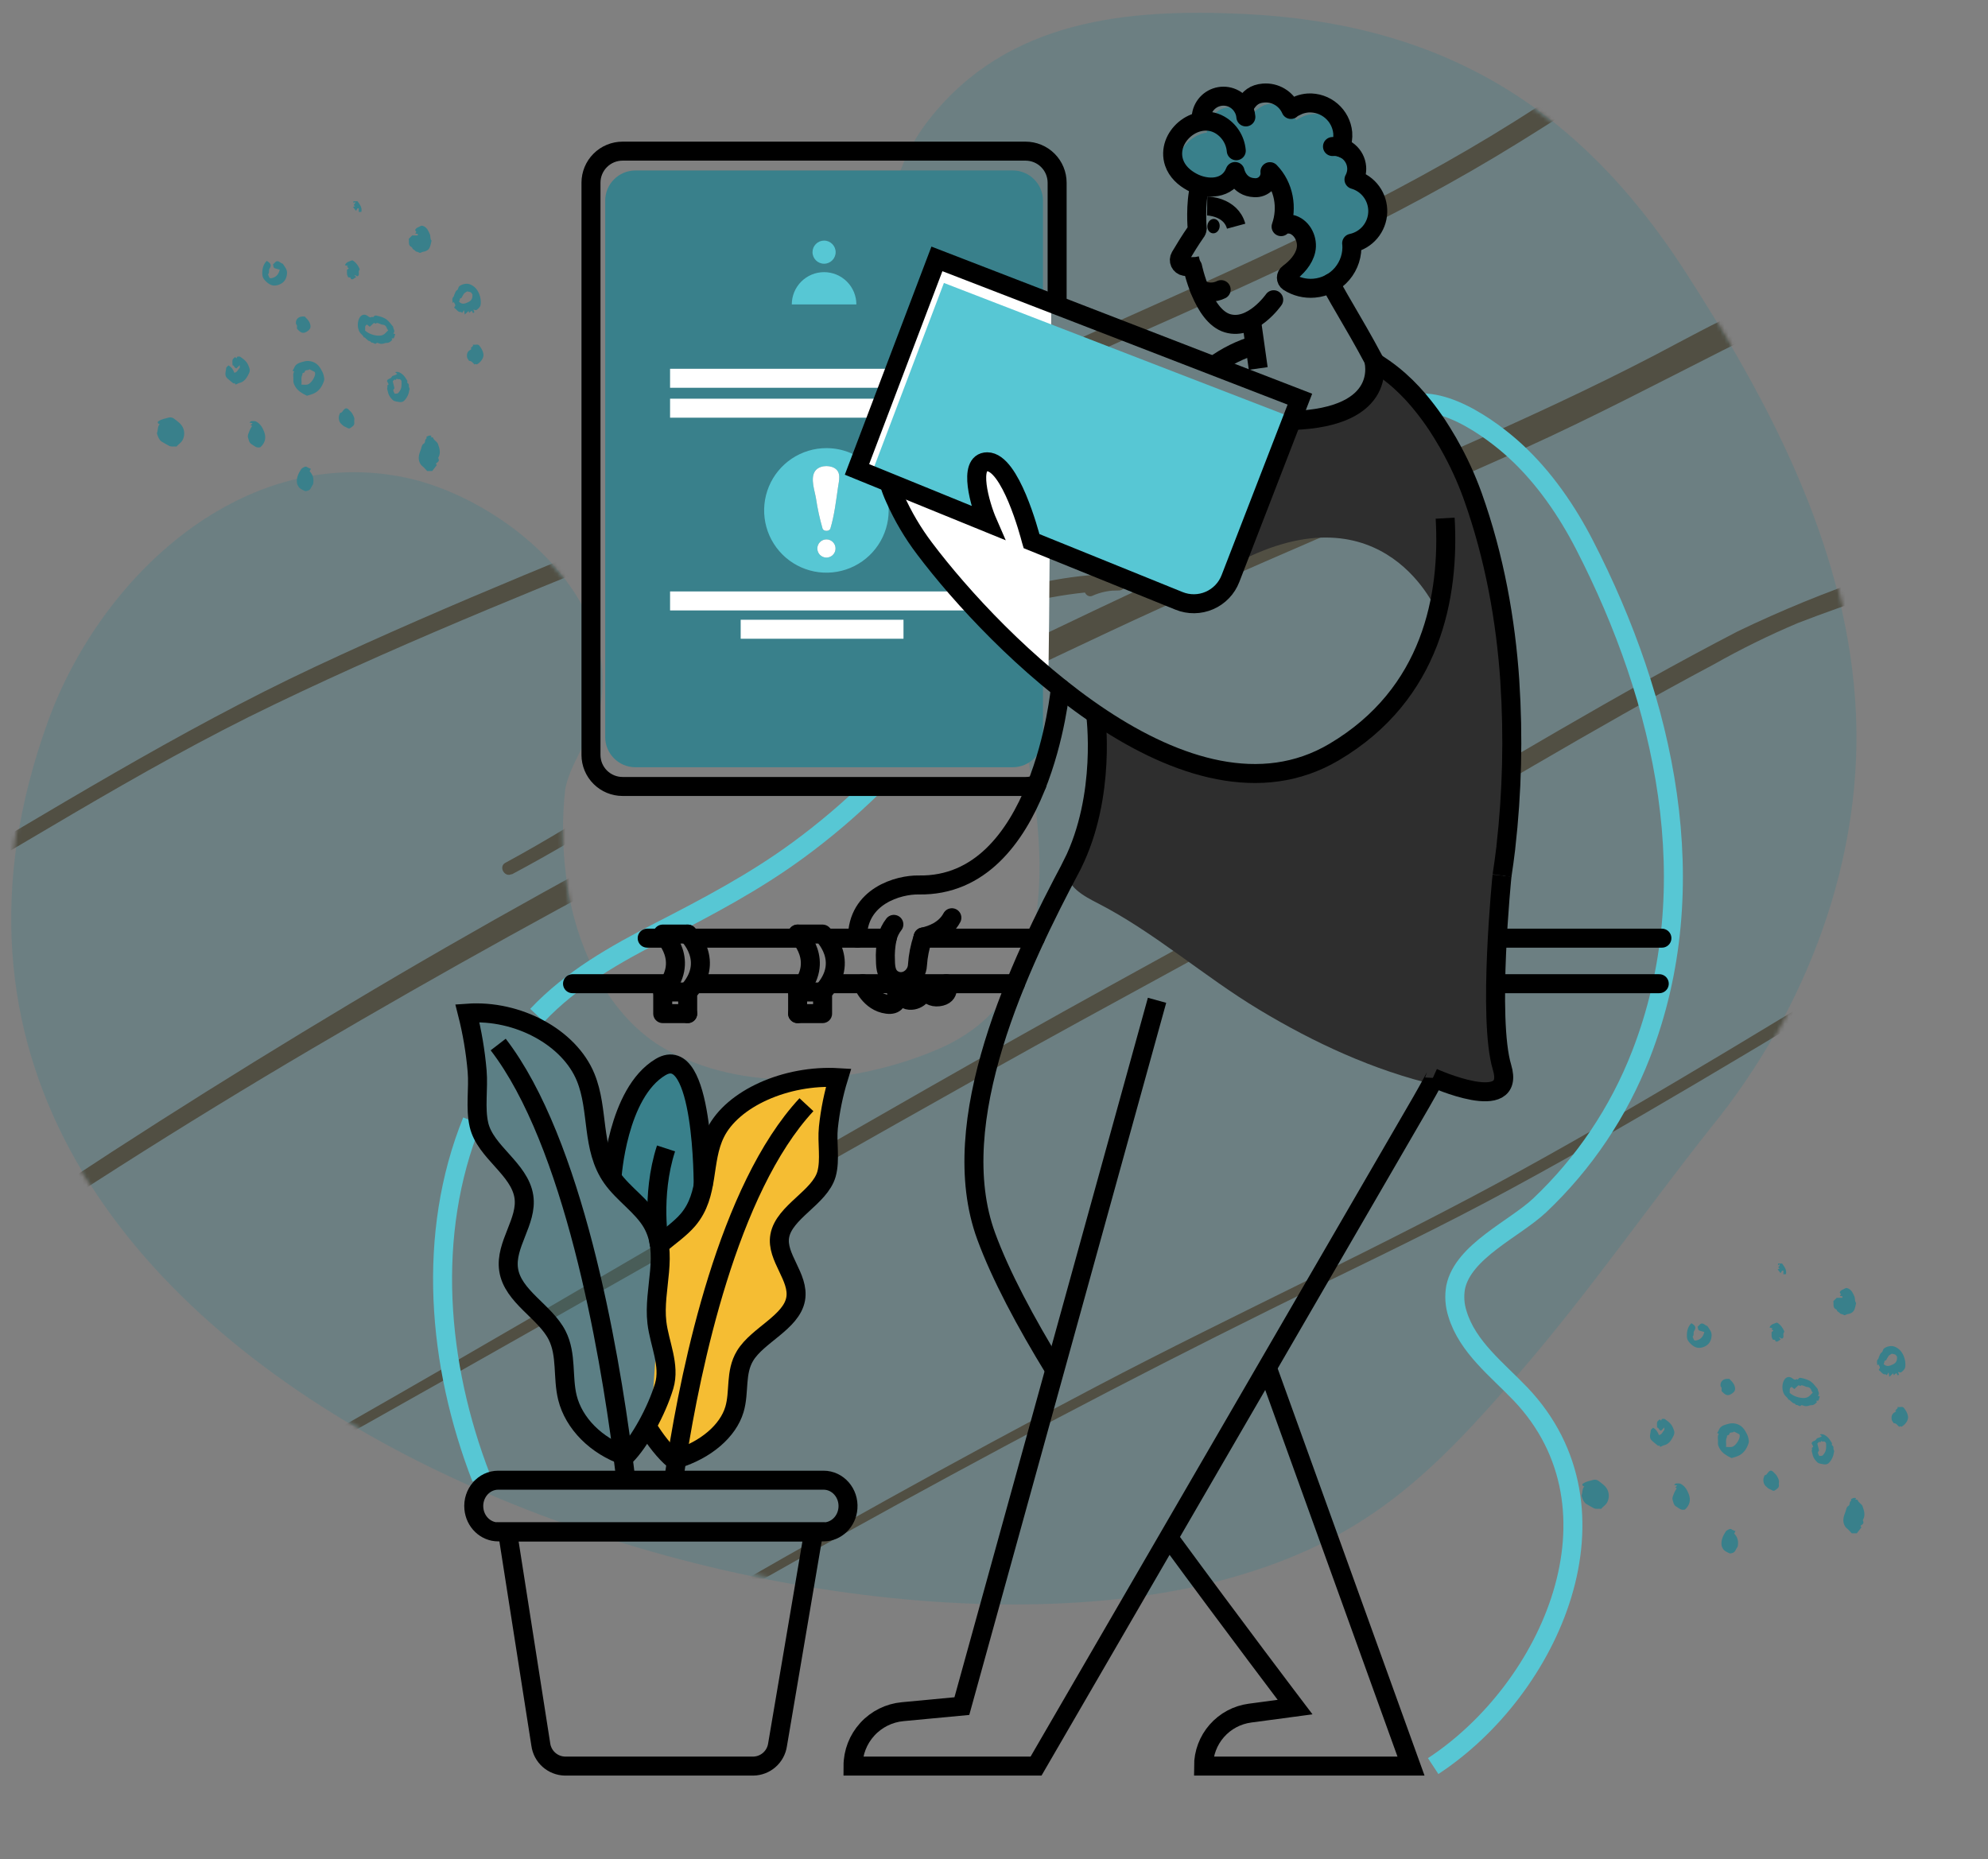 <svg width="494" height="462" viewBox="0 0 494 462" fill="none" xmlns="http://www.w3.org/2000/svg">
<rect x="0" y="0" width="494" height="462" fill="#808080" stroke="none"/>
<path d="M145.216 186.722C162.029 154.991 128.596 124.845 101.134 118.768C60.978 110.098 25.169 142.591 11.848 179.469C-46.843 342.058 194.423 423.296 305.57 392.184C338.804 382.898 355.403 366.879 377.554 341.182C394.44 321.695 409.287 300.21 425.294 280.039C448.61 251.365 463.797 212.965 460.985 173.794C458.172 134.623 439.378 99.428 418.64 67.297C391.425 25.263 356.902 5.758 309.096 3.466C280.211 2.097 250.493 4.818 230.995 29.531C212.857 52.475 222.329 82.462 230.423 107.758C239.613 137.115 252.475 166.463 256.856 196.974C260.6 223.333 258.564 250.015 232.873 260.828C212.394 269.576 184.511 272.171 164.289 260.098C150.436 251.611 142.554 234.029 140.65 217.572C139.732 210.472 139.662 203.297 140.443 196.215C141.706 189.239 147.07 183.85 147.233 177.007" fill="#39808B" fill-opacity="0.27"/>
<mask id="mask0_36_106" style="mask-type:alpha" maskUnits="userSpaceOnUse" x="2" y="3" width="460" height="396">
<path d="M145.02 186.695C161.88 155.069 128.377 124.986 100.854 118.905C60.608 110.229 24.708 142.6 11.347 179.36C-47.52 341.43 194.28 422.617 305.69 391.682C339.003 382.449 355.643 366.489 377.851 340.884C394.781 321.467 409.668 300.056 425.717 279.956C449.093 251.384 464.326 213.108 461.516 174.049C458.707 134.99 439.879 99.883 419.101 67.829C391.835 25.897 357.237 6.423 309.322 4.1C280.371 2.713 250.585 5.403 231.036 30.029C212.85 52.892 222.336 82.798 230.443 108.027C239.646 137.306 252.53 166.578 256.913 197.003C260.66 223.288 258.612 249.891 232.859 260.653C212.33 269.359 184.383 271.925 164.118 259.871C150.235 251.399 142.339 233.862 140.435 217.451C139.517 210.371 139.449 203.217 140.233 196.157C141.501 189.202 146.879 183.832 147.044 177.009" fill="#514F43"/>
</mask>
<g mask="url(#mask0_36_106)">
<path d="M19.113 563.883C53.486 548.814 87.575 533.094 121.447 517.035C155.318 500.976 189.315 484.493 223.14 468.031C256.965 451.569 291.153 434.955 325.302 418.766C358.321 403.121 391.733 388.242 424.643 372.396C456.403 357.117 487.7 340.401 517.019 320.464C520.636 318.025 524.34 315.631 527.761 312.898L524.662 308.724C520.447 311.956 515.827 314.579 510.925 316.523C509.069 317.328 510.427 320.61 512.326 319.961C517.743 318.286 522.927 315.913 527.761 312.898C530.442 311.096 527.918 306.526 525.173 308.395C517.83 313.161 510.792 318.445 503.428 323.21C496.064 327.976 488.528 332.606 480.904 337.033C465.593 345.977 449.933 354.289 434.035 362.242C401.599 378.497 368.443 393.2 335.701 408.758C301.595 424.97 267.492 441.496 233.669 458.204C199.846 474.912 166.128 491.398 132.237 507.725C98.347 524.052 64.645 539.956 30.317 555.294C26.052 557.212 21.788 559.114 17.524 561.002C15.647 561.83 17.3 564.689 19.155 563.884L19.113 563.883Z" fill="#514F43"/>
<path d="M55.306 472.135C89.289 451.105 123.548 430.562 158.083 410.508C192.617 390.454 227.486 371.112 262.69 352.483C280.208 343.264 297.834 334.263 315.569 325.479C333.603 316.543 351.812 308.011 369.584 298.601C404.489 280.021 438.173 259.143 472.229 238.987C483.154 232.404 494.824 227.777 506.165 222.184C516.993 216.831 529.122 210.755 536.654 200.71C538.091 198.794 539.241 196.659 540.065 194.374C540.462 193.327 539.298 192.463 538.4 192.654C532.352 193.88 526.14 193.694 520.047 194.674C519.127 194.842 519.357 196.5 520.277 196.399C526.544 195.713 532.887 196.235 539.131 195.325L537.613 193.249C532.833 204.379 520.816 210.948 510.907 216.245C499.868 222.087 488.175 226.58 477.181 232.535C469.467 236.694 462.038 241.461 454.52 245.981C446.001 251.07 437.554 256.146 429.178 261.207C412.268 271.32 395.293 281.321 378.057 290.804C343.392 309.88 307.353 326.21 272.34 344.61C237.327 363.011 203.111 382.069 169.075 401.891C135.038 421.712 101.117 442.497 67.54 463.532C63.282 466.144 59.023 468.801 54.936 471.437C54.851 471.486 54.789 471.569 54.764 471.668C54.739 471.766 54.752 471.872 54.802 471.961C54.851 472.051 54.931 472.117 55.026 472.146C55.121 472.174 55.221 472.162 55.306 472.113L55.306 472.135Z" fill="#514F43"/>
<path d="M-16.867 320.725C13.971 299.527 45.497 279.456 77.712 260.511C109.926 241.567 142.527 223.514 175.514 206.353C208.607 189.096 242.115 172.695 275.864 156.877C309.613 141.06 344.575 126.868 378.755 111.436C395.515 103.851 411.752 95.341 428.163 87.036C442.229 79.91 457.363 74.9 470.665 66.178C473.815 64.137 476.807 61.847 479.617 59.327C482.059 57.119 479.402 52.212 476.309 53.45C468.416 56.622 460.566 59.817 452.519 62.563C444.473 65.308 436.338 67.806 428.248 70.462C427.83 70.628 427.489 70.952 427.291 71.37C427.093 71.788 427.052 72.271 427.176 72.726C427.3 73.181 427.58 73.575 427.962 73.833C428.344 74.09 428.801 74.192 429.244 74.12C445.924 70.955 462.285 66.3 478.147 60.205L474.839 54.327C463.095 64.858 447.816 70.381 433.764 76.768C426.174 80.212 418.845 84.241 411.536 88.091C403.396 92.335 395.147 96.375 386.833 100.28C353.02 116.142 318.311 129.934 284.477 145.795C250.643 161.656 217.242 178.059 184.171 195.338C151.099 212.617 118.845 230.354 86.925 249.458C55.005 268.563 23.605 288.479 -7.12 309.544C-10.971 312.205 -14.843 314.888 -18.673 317.572C-20.502 318.847 -18.76 322.044 -16.888 320.725L-16.867 320.725Z" fill="#514F43"/>
<path d="M-31.13 230.928C2.06 212.464 34.006 191.435 68.222 175.041C103.012 158.297 138.938 144.138 174.67 129.685C192.418 122.492 210.144 115.23 227.696 107.587C244.757 100.116 261.813 92.221 278.873 84.638C312.374 69.779 346.025 54.877 377.322 35.474C389.713 27.791 402.058 19.751 413.972 11.302C425.311 3.294 436.962 -5.717 444.495 -17.864C446.102 -20.476 447.419 -23.274 448.423 -26.206C448.577 -26.844 448.485 -27.525 448.168 -28.105C447.852 -28.685 447.334 -29.118 446.725 -29.313C435.008 -34.574 423.219 -24.29 413.806 -18.652C412.316 -17.775 413.642 -15.523 415.156 -16.265C420.122 -18.689 424.914 -21.518 430.076 -23.649C434.704 -25.585 440.129 -27.087 445.053 -24.747L443.936 -27.601C439 -14.64 427.483 -5.024 417.021 2.883C405.878 11.273 394.041 18.694 382.42 26.296C351.856 46.29 318.701 61.556 285.542 76.374C251.295 91.626 217.309 107.285 182.561 121.525C147.812 135.765 112.376 149.728 78.264 165.721C44.152 181.713 12.219 201.803 -20.473 220.854C-24.563 223.222 -28.652 225.589 -32.785 227.911C-34.638 228.963 -32.941 231.958 -31.066 230.907L-31.13 230.928Z" fill="#514F43"/>
<path d="M62.166 370.034C123.585 335.841 184.482 300.724 245.791 266.306C275.935 249.393 306.514 233.268 336.57 216.152C366.626 199.037 395.605 181.193 425.863 165.109C432.626 161.285 439.593 157.858 446.732 154.841C452.94 152.41 459.259 150.292 465.511 147.95C476.181 143.96 489.481 139.599 496.456 129.615C497.449 128.195 495.714 125.713 494.093 126.41C488.327 128.589 482.727 131.199 477.334 134.22C477.035 134.449 476.83 134.787 476.757 135.17C476.685 135.552 476.751 135.952 476.942 136.292C477.134 136.633 477.437 136.89 477.795 137.014C478.152 137.139 478.539 137.123 478.879 136.968C484.182 134.478 489.642 132.353 495.223 130.607L493.177 126.958C486.382 135.58 474.793 139.626 465.019 143.291C453.697 147.16 442.607 151.704 431.805 156.902C401.714 172.518 372.691 190.205 343.32 207.306C313.501 224.581 283.029 240.775 253.014 257.689C222.999 274.604 192.562 292.162 162.466 309.658C128.751 329.392 95.034 348.925 61.057 368.075C59.843 368.776 60.953 370.735 62.167 370.056L62.166 370.034Z" fill="#514F43"/>
<path d="M127.151 217.31C166.478 196.353 202.18 167.482 244.628 153.046C255.372 149.076 266.693 146.945 278.158 146.735C278.642 146.688 279.088 146.454 279.411 146.08C279.733 145.706 279.909 145.218 279.904 144.709C279.9 144.201 279.715 143.708 279.386 143.326C279.056 142.945 278.606 142.701 278.121 142.642C274.993 142.382 272.846 144.033 270.139 145.298C268.604 146.018 269.719 148.603 271.299 148.13C273.448 147.136 275.791 146.66 278.158 146.735L278.121 142.642C256.714 142.612 236.154 151.09 217.315 160.415C196.003 170.964 175.934 183.853 155.754 196.45C145.813 202.66 135.851 208.871 125.562 214.429C123.815 215.37 125.382 218.161 127.15 217.221L127.151 217.31Z" fill="#514F43"/>
<path d="M-52.642 141.719C-19.977 122.817 12.686 103.856 45.349 84.835C77.728 65.9 109.968 46.725 142.071 27.309C174.174 7.894 206.228 -12.119 238.235 -32.729C270.171 -53.228 301.848 -73.909 334.046 -93.779C350.316 -103.835 366.644 -113.755 383.03 -123.541C397.236 -132.055 412.201 -139.62 425.277 -149.893C428.471 -152.322 431.468 -155.017 434.241 -157.954L430.185 -161.247C430.457 -161.915 430.397 -161.446 429.673 -161.051C428.948 -160.657 428.48 -160.372 427.884 -159.999C426.435 -159.143 425.03 -158.265 423.625 -157.342C422.22 -156.418 423.043 -153.052 425.07 -153.856C427.737 -154.898 433.128 -155.595 434.643 -158.486C434.939 -159.045 435.031 -159.7 434.901 -160.333C434.772 -160.966 434.431 -161.533 433.939 -161.933C433.447 -162.332 432.838 -162.536 432.223 -162.508C431.607 -162.48 431.027 -162.221 430.587 -161.779C424.442 -156.181 417.888 -151.089 410.981 -146.549C404.061 -142.156 396.904 -138.011 389.81 -133.866C373.77 -124.501 357.969 -114.709 342.168 -104.961C309.905 -85.07 278.055 -64.547 246.357 -43.821C214.659 -23.096 182.975 -3.131 150.904 16.584C118.832 36.298 87.012 55.388 54.956 74.409C22.899 93.43 -9.842 112.51 -42.328 131.436L-54.533 138.541C-54.908 138.804 -55.169 139.207 -55.267 139.669C-55.364 140.131 -55.289 140.618 -55.057 141.033C-54.825 141.447 -54.454 141.757 -54.017 141.901C-53.581 142.045 -53.112 142.011 -52.705 141.808L-52.642 141.719Z" fill="#514F43"/>
</g>
<path d="M348.096 101.446C356.873 96.563 370.55 106.528 376.597 112.123C383.664 118.628 389.364 126.907 393.748 135.431C413.652 174.128 424.114 220.166 407.758 262.097C402.249 276.293 393.655 289.086 382.597 299.552C376.38 305.405 363.584 310.926 361.718 319.88C361.318 322.103 361.477 324.391 362.18 326.537C364.651 334.742 372.111 340.43 377.811 346.403C405.18 375.144 385.392 419.699 356.129 438.9" stroke="#57C7D4" stroke-width="4.72" stroke-miterlimit="10"/>
<path d="M133.47 252.335C142.015 243.257 152.935 237.122 163.915 231.476C175.805 225.364 187.505 219.21 198.314 211.273C204.894 206.451 211.12 201.163 216.943 195.449" stroke="#57C7D4" stroke-width="4.72" stroke-miterlimit="10"/>
<path d="M119.598 367.322C108.679 339.108 105.907 306.768 117.298 278.586" stroke="#57C7D4" stroke-width="4.72" stroke-miterlimit="10"/>
<path d="M262.687 75.657V45.414C262.687 43.331 261.86 41.334 260.387 39.861C258.915 38.388 256.917 37.56 254.835 37.56H154.704C152.622 37.56 150.624 38.388 149.152 39.861C147.679 41.334 146.852 43.331 146.852 45.414V187.627C146.86 189.705 147.691 191.694 149.163 193.16C150.635 194.626 152.627 195.449 154.704 195.449H254.848C255.821 195.457 256.785 195.271 257.685 194.904" stroke="black" stroke-width="4.72" stroke-linecap="round" stroke-linejoin="round"/>
<path d="M251.657 42.365H157.901C153.75 42.365 150.385 45.731 150.385 49.882V183.155C150.385 187.306 153.75 190.672 157.901 190.672H251.657C255.807 190.672 259.172 187.306 259.172 183.155V49.882C259.172 45.731 255.807 42.365 251.657 42.365Z" fill="#39808B"/>
<path d="M250.197 53.841H160.548C158.471 53.841 156.788 55.525 156.788 57.602V77.847C156.788 79.924 158.471 81.608 160.548 81.608H250.197C252.274 81.608 253.957 79.924 253.957 77.847V57.602C253.957 55.525 252.274 53.841 250.197 53.841Z" fill="#39808B"/>
<path d="M204.776 65.539C206.363 65.539 207.65 64.253 207.65 62.666C207.65 61.079 206.363 59.792 204.776 59.792C203.19 59.792 201.903 61.079 201.903 62.666C201.903 64.253 203.19 65.539 204.776 65.539Z" fill="#57C7D4"/>
<path d="M196.753 75.657C196.753 73.529 197.598 71.488 199.103 69.983C200.608 68.478 202.648 67.632 204.776 67.632C206.904 67.632 208.945 68.478 210.45 69.983C211.955 71.488 212.8 73.529 212.8 75.657H196.753Z" fill="#57C7D4"/>
<path d="M205.363 111.365C202.302 111.363 199.309 112.27 196.762 113.97C194.216 115.67 192.231 118.087 191.059 120.915C189.887 123.744 189.58 126.856 190.176 129.859C190.773 132.862 192.247 135.621 194.412 137.786C196.576 139.951 199.334 141.425 202.337 142.022C205.34 142.619 208.452 142.312 211.28 141.139C214.108 139.967 216.524 137.982 218.224 135.435C219.924 132.888 220.83 129.895 220.828 126.833C220.827 122.731 219.197 118.797 216.297 115.897C213.397 112.996 209.464 111.366 205.363 111.365V111.365ZM205.363 138.568C204.764 138.568 204.189 138.33 203.766 137.906C203.342 137.482 203.104 136.908 203.104 136.309C203.104 135.709 203.342 135.135 203.766 134.711C204.189 134.287 204.764 134.049 205.363 134.049C205.962 134.049 206.537 134.287 206.96 134.711C207.384 135.135 207.622 135.709 207.622 136.309C207.622 136.908 207.384 137.482 206.96 137.906C206.537 138.33 205.962 138.568 205.363 138.568V138.568ZM208.227 121.173C207.742 124.528 207.331 128.062 206.347 131.337C206.107 132.114 204.633 132.114 204.393 131.337C203.686 128.885 203.143 126.387 202.767 123.862C202.467 122.014 201.381 119.058 202.421 117.265C203.317 115.676 205.862 115.477 207.331 116.309C209.151 117.348 208.453 119.506 208.227 121.173V121.173Z" fill="#57C7D4"/>
<path d="M205.363 138.568C206.611 138.568 207.622 137.556 207.622 136.309C207.622 135.061 206.611 134.049 205.363 134.049C204.116 134.049 203.104 135.061 203.104 136.309C203.104 137.556 204.116 138.568 205.363 138.568Z" fill="white"/>
<path d="M208.227 121.173C207.742 124.528 207.331 128.062 206.347 131.337C206.107 132.114 204.633 132.114 204.393 131.337C203.686 128.885 203.143 126.387 202.767 123.862C202.467 122.014 201.381 119.058 202.421 117.265C203.317 115.676 205.862 115.477 207.331 116.309C209.151 117.348 208.453 119.506 208.227 121.173Z" fill="white"/>
<path d="M166.506 94.008H242.058" stroke="white" stroke-width="4.72" stroke-miterlimit="10"/>
<path d="M166.506 101.441H242.058" stroke="white" stroke-width="4.72" stroke-miterlimit="10"/>
<path d="M166.506 149.341H242.058" stroke="white" stroke-width="4.72" stroke-miterlimit="10"/>
<path d="M260.452 168.51C260.738 168.731 261.237 75.324 261.237 75.324L232.815 64.338C232.815 64.338 211.687 116.133 212.966 116.655L218.671 118.965C218.671 118.965 220.08 117.851 223.346 125.895C226.612 133.938 250.151 160.586 260.452 168.51Z" fill="white"/>
<path d="M184.055 156.378H224.51" stroke="white" stroke-width="4.72" stroke-miterlimit="10"/>
<path d="M374.181 210.538C373.812 214.567 368.841 260.776 373.659 269.799C375.405 273.065 358.074 269.937 357.03 269.697C341.325 266.001 326.617 259.187 312.852 250.898C299.087 242.61 286.924 231.702 272.573 224.352C269.921 222.994 264.05 220.018 265.787 216.124C268.743 209.489 272.374 200.332 272.66 192.234L272.573 181.608C272.573 181.608 270.476 174.936 277.317 180.781C284.158 186.625 315.462 202.033 335.726 184.181C355.991 166.329 357.192 152.211 357.192 152.211C357.192 152.211 344.216 120.453 307.277 139.88L320.326 106.154C320.326 106.154 318.538 103.885 324.192 104.306C329.846 104.726 340.332 101.931 341.63 91.568C341.63 91.568 341.731 88.187 347.713 94.581C353.695 100.975 381.964 125.946 374.181 210.538Z" fill="#2E2E2E"/>
<path d="M301.558 90.907C304.727 88.583 308.277 86.827 312.048 85.719" stroke="black" stroke-width="4.72" stroke-miterlimit="10"/>
<path d="M287.515 248.588L262.11 340.452L239.014 423.991L224.306 425.377C220.934 425.688 217.8 427.247 215.517 429.748C213.234 432.25 211.967 435.513 211.964 438.9H257.449L290.393 382.111L314.898 339.861L353.21 273.795C354.318 271.869 355.395 269.942 356.443 267.974C356.46 267.951 356.47 267.924 356.471 267.895" stroke="black" stroke-width="4.72" stroke-miterlimit="10"/>
<path d="M373.239 217.602C373.585 215.357 373.89 213.111 374.163 210.852C374.163 210.746 374.163 210.653 374.19 210.547C375.745 196.866 376.076 183.073 375.179 169.332C375.185 169.292 375.185 169.252 375.179 169.212C374.163 154.257 371.419 138.549 365.94 123.234C364.35 118.817 362.382 114.544 360.06 110.464V110.464C359.889 110.127 359.695 109.794 359.483 109.462C358.753 108.186 357.968 106.944 357.173 105.715C356.097 104.093 354.956 102.518 353.76 101.016C351.976 98.736 349.997 96.615 347.847 94.677C347.833 94.673 347.82 94.665 347.81 94.654C347.8 94.644 347.792 94.631 347.787 94.618C346.189 93.203 344.491 91.906 342.706 90.737C342.706 90.737 342.706 90.737 342.706 90.737C342.373 90.51 342.041 90.298 341.703 90.085C341.651 90.045 341.595 90.01 341.537 89.979" stroke="black" stroke-width="4.72" stroke-miterlimit="10"/>
<path d="M314.898 339.861L350.623 438.9H299.073C299.072 435.682 300.24 432.574 302.359 430.153C304.478 427.732 307.404 426.163 310.593 425.737L321.813 424.236C321.813 424.236 306.727 404.37 290.402 382.106" stroke="black" stroke-width="4.72" stroke-miterlimit="10"/>
<path d="M321.236 103.811L305.752 143.802C305.285 145.009 304.581 146.112 303.684 147.044C302.786 147.977 301.712 148.722 300.524 149.236C299.336 149.75 298.057 150.022 296.763 150.037C295.469 150.052 294.184 149.809 292.985 149.323L256.308 134.474C256.29 134.424 256.275 134.374 256.262 134.322C255.8 132.474 251.061 114.761 245.315 114.761C240.903 114.761 243.005 123.497 244.853 128.441C245.065 128.972 245.264 129.471 245.444 129.896L245.157 129.776L216.44 118.069L234.552 70.316L269.912 83.978L321.236 103.811Z" fill="#57C7D4"/>
<path d="M245.435 129.896C243.509 125.484 240.441 114.761 245.319 114.761C251.066 114.761 255.8 132.488 256.267 134.322L256.313 134.474L292.985 149.327C294.186 149.813 295.472 150.055 296.768 150.039C298.064 150.022 299.344 149.748 300.532 149.232C301.721 148.716 302.795 147.968 303.692 147.033C304.589 146.098 305.291 144.993 305.757 143.783L323.01 99.2L268.171 77.999L232.815 64.338L212.953 116.655L245.435 129.896Z" stroke="black" stroke-width="4.72" stroke-miterlimit="10"/>
<path d="M359.108 128.773C360.208 147.946 355.926 172.474 331.485 186.912C295.331 208.293 247.481 159.852 229.766 136.346C226.839 132.485 224.366 128.299 222.398 123.872C221.802 122.583 221.301 121.252 220.902 119.889" stroke="black" stroke-width="4.72" stroke-miterlimit="10"/>
<path d="M272.254 177.468C272.254 177.468 275.025 197.662 266.48 214.83L266.517 214.784C266.517 214.784 266.517 214.816 266.489 214.83C253.37 239.441 234.589 278.702 245.065 307.23C248.626 316.932 254.765 328.482 262.105 340.457" stroke="black" stroke-width="4.72" stroke-miterlimit="10"/>
<path d="M335.865 60.444L335.893 60.573C336.115 63.278 335.254 65.96 333.499 68.03C331.744 70.1 329.238 71.388 326.534 71.61C324.803 71.76 323.063 71.456 321.485 70.728C321.034 70.536 320.599 70.306 320.187 70.039C320.019 69.922 319.881 69.766 319.786 69.583C319.691 69.401 319.641 69.199 319.641 68.993C319.641 68.787 319.691 68.585 319.786 68.403C319.881 68.221 320.019 68.064 320.187 67.947C322.174 66.514 323.989 64.519 324.506 62.181C324.662 61.462 324.674 60.719 324.543 59.996C324.402 59.073 324.021 58.204 323.439 57.474C322.857 56.745 322.095 56.18 321.227 55.838C320.955 55.757 320.674 55.712 320.391 55.704C319.591 55.639 318.543 55.74 318.335 56.332C319.355 53.465 319.397 50.341 318.455 47.448C317.869 45.657 316.882 44.025 315.568 42.675C315.628 43.198 315.572 43.728 315.403 44.227C315.235 44.725 314.959 45.181 314.595 45.561C314.23 45.94 313.787 46.235 313.296 46.424C312.804 46.613 312.278 46.691 311.753 46.653C307.683 46.514 306.916 42.634 306.916 42.634C306.916 42.634 306.916 42.68 306.916 42.708C305.143 47.129 299.988 47.249 296.292 45.285C294.982 44.613 293.831 43.668 292.916 42.514C291.867 37.981 295.604 33.602 299.914 32.973C300.006 30.09 302.108 27.004 304.944 26.768C305.932 26.684 306.925 26.866 307.818 27.296C308.712 27.726 309.474 28.388 310.025 29.212C310.104 29.337 310.191 29.471 310.261 29.61C311.42 27.928 313.319 26.085 315.342 25.914C316.745 25.815 318.145 26.151 319.351 26.875C320.558 27.599 321.512 28.676 322.086 29.961C322.086 29.762 323.864 28.949 324.044 28.875C325.705 28.244 327.529 28.183 329.229 28.702C330.928 29.222 332.406 30.292 333.431 31.744C333.533 32.146 333.601 32.555 333.634 32.969C333.735 34.204 333.546 35.446 333.08 36.595C333.736 36.782 334.35 37.096 334.886 37.519C336.046 38.369 336.825 39.642 337.052 41.063V41.063C337.075 41.206 337.089 41.349 337.098 41.492C337.191 42.575 336.959 43.66 336.433 44.611C337.799 45.001 339.04 45.741 340.032 46.758C341.025 47.775 341.735 49.034 342.092 50.409C342.204 50.864 342.28 51.328 342.318 51.795C342.476 53.775 341.908 55.744 340.72 57.335C339.533 58.927 337.807 60.032 335.865 60.444V60.444Z" fill="#39808B"/>
<path d="M335.865 60.444L335.892 60.573C336.115 63.278 335.254 65.96 333.498 68.03C331.743 70.1 329.238 71.388 326.534 71.61C324.803 71.76 323.063 71.456 321.485 70.728C323.471 69.296 325.287 67.295 325.799 64.957C325.981 64.088 325.961 63.189 325.741 62.329C325.521 61.468 325.106 60.67 324.529 59.995C324.388 59.073 324.007 58.204 323.425 57.474C322.843 56.745 322.08 56.18 321.212 55.837C320.941 55.757 320.66 55.712 320.376 55.704C320.651 52.814 319.971 49.914 318.441 47.448C317.855 45.657 316.868 44.025 315.554 42.675C315.614 43.198 315.558 43.728 315.389 44.227C315.221 44.725 314.945 45.181 314.581 45.561C314.216 45.94 313.773 46.235 313.281 46.424C312.79 46.613 312.263 46.691 311.739 46.653C307.669 46.514 306.902 42.634 306.902 42.634C306.902 42.634 306.902 42.68 306.902 42.708C305.128 47.129 299.973 47.249 296.278 45.285C294.968 44.613 293.816 43.668 292.901 42.514C291.853 37.981 295.59 33.602 299.9 32.973C299.992 30.09 302.094 27.004 304.93 26.768C305.918 26.684 306.911 26.866 307.804 27.296C308.698 27.726 309.46 28.388 310.011 29.212C310.089 29.337 310.177 29.471 310.247 29.61C311.406 27.928 313.304 26.085 315.328 25.914C316.733 25.812 318.136 26.146 319.345 26.87C320.554 27.595 321.511 28.674 322.086 29.961C322.086 29.762 323.864 28.949 324.044 28.875C325.705 28.244 327.529 28.183 329.228 28.702C330.928 29.222 332.406 30.292 333.43 31.744C333.533 32.146 333.601 32.555 333.634 32.968C333.735 34.204 333.545 35.446 333.079 36.595C333.736 36.782 334.349 37.096 334.885 37.519C334.801 38.154 334.634 38.775 334.391 39.367C335.416 39.667 336.337 40.246 337.052 41.04C337.075 41.183 337.089 41.326 337.098 41.469C337.19 42.552 336.959 43.637 336.433 44.588C337.12 44.784 337.779 45.07 338.391 45.438C338.292 46.113 338.073 46.766 337.745 47.364C339.491 47.856 341.022 48.92 342.091 50.386C342.204 50.841 342.28 51.305 342.318 51.772C342.481 53.755 341.916 55.73 340.728 57.326C339.54 58.923 337.811 60.031 335.865 60.444V60.444Z" fill="#39808B"/>
<path d="M299.969 51.185C299.969 51.185 305.826 51.268 307.17 56.212" stroke="black" stroke-width="4.72" stroke-miterlimit="10"/>
<path d="M298.458 65.996C297.126 66.325 295.742 66.393 294.384 66.195C294.129 66.151 293.888 66.046 293.682 65.889C293.476 65.732 293.312 65.527 293.202 65.292C293.093 65.058 293.042 64.8 293.054 64.541C293.066 64.282 293.14 64.03 293.271 63.807C294.49 61.742 295.747 59.7 297.114 57.736C297.328 57.486 297.461 57.176 297.493 56.849C297.493 56.849 296.929 50.737 298.163 46.047" stroke="black" stroke-width="4.72" stroke-miterlimit="10"/>
<path d="M303.067 56.386C303.191 55.401 302.612 54.517 301.775 54.412C300.937 54.306 300.157 55.019 300.033 56.004C299.909 56.989 300.488 57.873 301.326 57.978C302.164 58.083 302.943 57.37 303.067 56.386Z" fill="black"/>
<path d="M330.742 70.312C330.867 71.536 336.359 80.014 341.325 89.374C341.322 89.389 341.322 89.405 341.325 89.42C341.417 89.619 341.51 89.832 341.616 90.044" stroke="black" stroke-width="4.72" stroke-linecap="round" stroke-linejoin="round"/>
<path d="M310.93 79.274L312.658 91.573" stroke="black" stroke-width="4.72" stroke-miterlimit="10"/>
<path d="M296.343 66.306C296.343 66.306 298.846 78.484 305.004 80.328C311.161 82.171 316.506 74.488 316.506 74.488" stroke="black" stroke-width="4.72" stroke-linecap="round" stroke-linejoin="round"/>
<path d="M298.024 71.799C298.842 72.277 299.767 72.544 300.714 72.575C301.661 72.605 302.6 72.399 303.447 71.975" stroke="black" stroke-width="4.72" stroke-linecap="round" stroke-linejoin="round"/>
<path d="M309.586 29.055C309.513 28.11 309.194 27.201 308.662 26.417C307.986 25.378 306.98 24.596 305.807 24.196C304.633 23.796 303.359 23.801 302.189 24.21C301.019 24.619 300.019 25.409 299.351 26.453C298.682 27.497 298.382 28.735 298.5 29.97" stroke="black" stroke-width="4.72" stroke-miterlimit="10" stroke-linecap="round"/>
<path d="M309.351 26.196C310.459 24.348 311.683 23.313 313.97 23.123C315.388 23.007 316.808 23.338 318.029 24.068C319.251 24.799 320.214 25.893 320.783 27.198C320.705 27.018 322.561 26.172 322.751 26.099C323.491 25.816 324.27 25.644 325.06 25.59C327.17 25.477 329.241 26.182 330.843 27.56C332.445 28.937 333.453 30.88 333.657 32.982C333.758 34.218 333.569 35.46 333.102 36.609" stroke="black" stroke-width="4.72" stroke-linecap="square" stroke-linejoin="round"/>
<path d="M341.324 89.378C341.324 89.378 345.639 103.728 320.972 104.504" stroke="black" stroke-width="4.72" stroke-miterlimit="10"/>
<path d="M213.072 233.148C213.031 222.656 223.341 219.833 228.279 219.926C258.881 220.508 263.496 171.009 263.496 171.009" stroke="black" stroke-width="4.72" stroke-linecap="round" stroke-linejoin="round"/>
<path d="M373.238 217.602C373.238 217.602 369.626 253.241 373.238 265.234C376.851 277.228 356.078 267.817 356.078 267.817" stroke="black" stroke-width="4.72" stroke-miterlimit="10"/>
<path d="M166.285 244.463H142.27" stroke="black" stroke-width="4.72" stroke-linecap="round" stroke-linejoin="round"/>
<path d="M252.331 244.463H206.379" stroke="black" stroke-width="4.72" stroke-linecap="round" stroke-linejoin="round"/>
<path d="M199.788 244.463H172.659" stroke="black" stroke-width="4.72" stroke-linecap="round" stroke-linejoin="round"/>
<path d="M199.09 233.148H172.267" stroke="black" stroke-width="4.72" stroke-linecap="round" stroke-linejoin="round"/>
<path d="M220.463 233.148H205.982" stroke="black" stroke-width="4.72" stroke-linecap="round" stroke-linejoin="round"/>
<path d="M257.273 233.148H229.304" stroke="black" stroke-width="4.72" stroke-linecap="round" stroke-linejoin="round"/>
<path d="M165.564 233.148H160.82" stroke="black" stroke-width="4.72" stroke-linecap="round" stroke-linejoin="round"/>
<path d="M198.203 232.132H204.407C204.407 232.132 211.516 238.845 204.407 246.528V251.896H198.203" stroke="black" stroke-width="4.72" stroke-linecap="round" stroke-linejoin="round"/>
<path d="M170.885 232.132C170.885 232.132 177.994 238.845 170.885 246.528V251.896" stroke="black" stroke-width="4.72" stroke-linecap="round" stroke-linejoin="round"/>
<path d="M170.885 251.896H164.682V246.528C171.795 238.845 164.682 232.132 164.682 232.132H170.885" stroke="black" stroke-width="4.72" stroke-linecap="round" stroke-linejoin="round"/>
<path d="M198.203 232.132C198.203 232.132 205.317 238.845 198.203 246.528V251.896" stroke="black" stroke-width="4.72" stroke-linecap="round" stroke-linejoin="round"/>
<path d="M164.682 246.528H170.885" stroke="black" stroke-width="4.72" stroke-linecap="round" stroke-linejoin="round"/>
<path d="M198.203 246.528H204.407" stroke="black" stroke-width="4.72" stroke-linecap="round" stroke-linejoin="round"/>
<path d="M222.117 229.72C221.325 230.73 220.761 231.9 220.463 233.148C220.071 234.992 219.924 236.879 220.024 238.762C220.052 240.61 220.283 242.504 222.038 243.474C224.676 244.948 227.845 242.841 227.983 239.82C228.134 237.548 228.578 235.306 229.304 233.148C229.332 233.042 229.364 232.95 229.392 232.862" stroke="black" stroke-width="4.72" stroke-linecap="round" stroke-linejoin="round"/>
<path d="M229.392 232.848C231.591 232.386 234.866 231.18 236.533 228.071" stroke="black" stroke-width="4.72" stroke-linecap="round" stroke-linejoin="round"/>
<path d="M214.389 244.463C214.389 244.463 216.117 249.018 220.463 249.573C224.81 250.127 222.062 244.463 222.062 244.463C222.062 244.463 223.863 248.455 226.043 248.589C228.224 248.723 230.108 246.741 229.355 244.463C229.355 244.463 230.021 248.127 233.245 247.725C236.469 247.323 235.139 244.463 235.139 244.463" stroke="black" stroke-width="4.72" stroke-linecap="round" stroke-linejoin="round"/>
<g opacity="0.54">
<path opacity="0.54" d="M164.806 309.351L161.688 354.386C159.998 357.445 158.095 360.152 156.399 361.825C156.173 361.741 155.938 361.658 155.72 361.557C155.305 361.413 154.894 361.247 154.501 361.095C148.182 358.323 143.415 353.162 141.983 347.336C140.727 342.213 141.863 336.678 139.424 331.864C136.449 325.936 128.338 322.217 127.363 315.523C126.439 309.263 132.07 303.511 131.16 297.385C130.107 290.455 121.598 286.334 120.009 279.556C119.016 275.343 119.903 270.51 119.548 266.158C119.127 261.309 118.306 256.504 117.095 251.79C129.654 250.866 142.44 257.796 146.51 267.715C149.836 275.833 147.831 285.317 153.037 292.714C155.864 296.72 160.575 299.713 163.01 303.908C163.76 305.215 164.304 306.63 164.622 308.103C164.645 308.205 164.645 308.311 164.663 308.39C164.686 308.556 164.705 308.681 164.723 308.805C164.765 309.166 164.806 309.351 164.806 309.351Z" fill="#39808B"/>
<path opacity="0.54" d="M164.829 309.332H164.806C164.806 309.332 164.765 309.148 164.723 308.796C164.762 308.939 164.79 309.084 164.806 309.231C164.829 309.268 164.829 309.309 164.829 309.332Z" fill="#39808B"/>
</g>
<path d="M206.324 291.772C204.67 297.616 195.792 301.169 194.716 307.161C193.764 312.469 199.631 317.427 198.661 322.818C197.631 328.607 189.2 331.809 186.106 336.932C183.584 341.09 184.761 345.853 183.459 350.275C181.953 355.297 176.992 359.778 170.363 362.153C169.952 362.301 169.56 362.444 169.144 362.569C168.918 362.629 168.682 362.712 168.442 362.772C166.252 360.975 163.753 357.815 161.707 354.405L164.825 309.369H164.848C167.264 307.323 170.031 305.442 171.952 303.169C174.04 300.711 175.01 298.027 175.648 295.218H175.657V294.909C176.581 290.464 176.65 285.817 178.738 281.603C182.969 273.028 196.249 267.059 209.326 267.845C208.094 271.893 207.249 276.05 206.804 280.259C206.425 283.982 207.359 288.154 206.324 291.772Z" fill="#F5BD33"/>
<path d="M175.657 294.872V295.181H175.597C175.63 295.075 175.657 294.973 175.657 294.872Z" fill="#39808B"/>
<path d="M175.657 294.872C175.657 294.973 175.615 295.075 175.597 295.181C174.978 297.99 174.008 300.674 171.902 303.132C169.98 305.405 167.213 307.29 164.797 309.332C164.797 309.332 164.797 309.268 164.774 309.249C164.758 309.102 164.73 308.957 164.691 308.815C164.691 308.69 164.654 308.565 164.631 308.399C164.631 308.321 164.631 308.214 164.589 308.113C164.271 306.64 163.728 305.225 162.977 303.918C160.543 299.723 155.831 296.729 153.004 292.723C153.004 292.723 154.284 271.61 165.084 265.184C175.343 259.108 175.657 291.356 175.657 294.872Z" fill="#39808B"/>
<path d="M175.657 294.872V295.181H175.597C175.63 295.075 175.657 294.973 175.657 294.872Z" fill="#39808B"/>
<path d="M164.806 309.249V309.35C164.806 309.35 164.765 309.166 164.723 308.814C164.762 308.957 164.79 309.102 164.806 309.249V309.249Z" fill="#39808B"/>
<path d="M163.846 309.355C166.252 307.304 169.042 305.4 170.973 303.132C176.387 296.738 174.304 288.57 177.777 281.561C182.004 272.996 195.33 267.027 208.375 267.812C207.131 271.858 206.283 276.016 205.844 280.226C205.455 283.973 206.384 288.149 205.382 291.776C203.719 297.616 194.845 301.159 193.764 307.156C192.808 312.46 198.688 317.417 197.714 322.808C196.679 328.597 188.258 331.794 185.154 336.918C182.627 341.076 183.815 345.839 182.503 350.27C180.914 355.61 175.403 360.332 168.183 362.554C167.952 362.633 167.721 362.711 167.472 362.771C165.282 360.974 162.783 357.819 160.732 354.405" stroke="black" stroke-width="4.72" stroke-miterlimit="10"/>
<path d="M200.393 274.53C180.904 295.509 171.754 339.746 168.174 362.564C167.883 364.49 167.619 366.26 167.393 367.84" stroke="black" stroke-width="4.72" stroke-miterlimit="10"/>
<path d="M202.19 380.688L193.21 433.605C192.998 435.056 192.278 436.385 191.178 437.354C190.079 438.324 188.671 438.872 187.205 438.9H140.385C138.907 438.868 137.489 438.308 136.388 437.322C135.287 436.335 134.574 434.988 134.38 433.522L126.111 380.688H202.19Z" stroke="black" stroke-width="4.72" stroke-miterlimit="10"/>
<path d="M210.707 374.793C210.453 378.129 207.811 380.697 204.642 380.697H123.806C120.67 380.697 118.051 378.184 117.751 374.885C117.404 371.115 120.217 367.849 123.806 367.849H204.642C208.199 367.849 210.998 371.051 210.707 374.793Z" stroke="black" stroke-width="4.72" stroke-miterlimit="10"/>
<path d="M155.439 361.834C158.908 358.387 163.153 350.718 165.038 344.449C166.585 339.279 163.855 333.961 163.232 328.662C162.252 320.346 166.377 311.434 162.031 303.913C159.61 299.718 154.899 296.733 152.072 292.714C146.861 285.322 148.861 275.851 145.531 267.733C141.475 257.796 128.689 250.889 116.134 251.79C117.334 256.51 118.147 261.32 118.564 266.172C118.938 270.51 118.042 275.343 119.026 279.57C120.62 286.347 129.137 290.45 130.181 297.394C131.105 303.534 125.46 309.277 126.389 315.527C127.387 322.231 135.466 325.936 138.454 331.873C140.879 336.696 139.743 342.222 141.004 347.341C142.584 353.735 148.173 359.353 155.439 361.834Z" stroke="black" stroke-width="4.72" stroke-miterlimit="10"/>
<path d="M123.797 259.579C142.505 283.88 151.309 335.116 154.746 361.566C155.042 363.876 155.305 365.959 155.513 367.84" stroke="black" stroke-width="4.72" stroke-miterlimit="10"/>
<path d="M152.071 292.714C152.071 292.714 153.355 271.601 164.15 265.179C174.946 258.757 174.733 294.756 174.733 294.756" stroke="black" stroke-width="4.72" stroke-miterlimit="10"/>
<path d="M163.846 309.355C163.846 309.355 161.638 297.274 165.504 285.4" stroke="black" stroke-width="4.72" stroke-miterlimit="10"/>
<path d="M412.312 244.463H371.899" stroke="black" stroke-width="4.72" stroke-linecap="round" stroke-linejoin="round"/>
<path d="M412.968 233.148H373.192" stroke="black" stroke-width="4.72" stroke-linecap="round" stroke-linejoin="round"/>
<path fill-rule="evenodd" clip-rule="evenodd" d="M74.898 95.582C75.463 95.582 75.96 95.668 76.412 95.563C77.249 95.369 78.374 93.664 78.31 92.799C78.301 92.666 78.257 92.473 78.166 92.42C77.746 92.179 77.303 91.978 76.869 91.762C76.612 92.206 75.814 91.708 75.705 92.443C75.66 92.746 74.969 92.552 75.153 93.09C74.706 93.884 75.033 94.73 74.898 95.582M72.69 92.14C72.826 91.907 73.003 91.692 73.087 91.445C73.392 90.552 74.183 90.209 74.943 89.995C75.471 89.846 76.033 89.667 76.641 89.71C78.02 89.807 78.989 90.455 79.679 91.624C80.001 92.169 80.303 92.721 80.439 93.334C80.53 93.75 80.643 94.231 80.52 94.61C80.046 96.082 79.237 97.317 77.706 97.902C77.285 98.062 76.846 98.18 76.413 98.311C76.344 98.332 76.252 98.34 76.191 98.31C75.081 97.771 74.008 97.157 73.364 96.063C73.087 95.594 72.83 95.051 72.898 94.46C72.98 93.745 72.675 92.992 73.102 92.31C72.974 92.257 72.846 92.204 72.69 92.14" fill="#39808B"/>
<path fill-rule="evenodd" clip-rule="evenodd" d="M39.685 105.402C39.327 105.32 39.117 105.17 39.246 104.746C39.302 104.72 39.4 104.694 39.477 104.638C40.208 104.11 41.108 104.03 41.931 103.768C42.29 103.654 42.86 103.756 43.161 103.986C44.096 104.703 45.133 105.325 45.575 106.555C45.941 107.57 45.793 108.873 45.148 109.704C44.773 110.186 44.249 110.489 43.863 110.979C43.231 110.876 42.565 111.133 41.937 110.753C41.643 110.575 40.364 109.899 40.114 109.712C39.531 109.277 39.304 108.64 39.086 107.994C39.041 107.861 38.969 107.691 39.014 107.581C39.303 106.873 39.098 106.024 39.685 105.402" fill="#39808B"/>
<path fill-rule="evenodd" clip-rule="evenodd" d="M90.71 82.131C91.607 82.987 93.107 83.464 94.339 83.418C94.93 83.396 95.376 83.188 95.768 82.784C95.994 82.55 96.227 82.322 96.462 82.086C96.328 81.902 96.208 81.8 96.171 81.673C95.996 81.091 95.678 80.727 95.02 80.677C94.722 80.654 94.44 80.46 94.142 80.37C93.947 80.312 93.605 80.214 93.557 80.285C93.284 80.694 93.137 80.053 92.78 80.364C92.575 80.557 92.231 80.88 91.886 81.204C91.606 80.985 91.387 80.811 91.192 80.659C90.484 81.012 90.842 81.609 90.71 82.131M97.721 82.869C97.937 82.944 98.068 82.989 98.207 83.037C98.095 83.391 97.99 83.722 97.884 84.055C97.707 84.076 97.529 84.097 97.28 84.126C97.363 84.236 97.415 84.306 97.495 84.415C97.112 84.885 96.672 85.247 95.993 85.217C95.824 85.21 95.647 85.278 95.48 85.332C95.018 85.484 94.568 85.516 94.108 85.309C93.951 85.238 93.652 85.158 93.602 85.223C93.178 85.77 92.83 85.067 92.415 85.161C92.241 85.201 92.075 84.746 91.703 84.733C91.503 84.726 91.327 84.432 91.115 84.313C90.868 84.174 90.77 83.801 90.403 83.855C90.231 83.297 89.674 83.04 89.394 82.578C88.772 81.549 88.771 80.07 89.283 79.075C89.736 78.193 90.589 77.935 91.374 78.528C91.754 78.816 92.043 79.045 92.476 78.698C92.625 78.934 92.764 78.839 92.872 78.67C93.045 78.4 93.308 78.384 93.565 78.438C94.458 78.625 95.365 78.878 96.083 79.417C96.715 79.891 97.168 80.603 97.7 81.211C97.657 81.75 98.341 82.259 97.721 82.869" fill="#39808B"/>
<path fill-rule="evenodd" clip-rule="evenodd" d="M105.95 108.569C106.289 108.392 106.67 108.099 107.228 108.326C107.169 108.406 107.118 108.475 107.016 108.616C107.236 108.673 107.593 108.685 107.62 108.785C107.805 109.478 108.587 109.674 108.821 110.317C109.216 111.403 109.563 112.487 108.982 113.612C108.918 113.737 108.852 113.766 108.944 113.943C109.201 114.431 108.962 114.782 108.514 115.036C108.203 115.212 108.375 115.388 108.557 115.564C108.167 116.064 107.777 116.565 107.393 117.058H106.151C105.922 116.811 105.64 116.513 105.363 116.21C105.115 115.938 104.789 115.768 104.564 115.441C104.056 114.699 103.959 113.898 104.13 113.073C104.262 112.432 104.577 111.83 104.735 111.192C104.838 110.775 104.94 110.44 105.356 110.213C105.524 110.121 105.639 109.786 105.634 109.565C105.627 109.241 105.852 109.12 105.993 108.915C106.039 108.848 105.97 108.702 105.95 108.569" fill="#39808B"/>
<path fill-rule="evenodd" clip-rule="evenodd" d="M117.393 73.115C117.34 73.061 117.263 73.018 117.237 72.954C117.053 72.485 116.557 72.563 116.213 72.437C116.028 72.37 115.702 72.676 115.446 72.823C115.332 72.888 115.104 73.263 114.952 73.534C114.834 73.745 114.705 74.089 114.547 74.109C114.19 74.156 114.263 74.355 114.23 74.567C114.208 74.714 114.11 74.849 114.054 74.972C114.845 75.777 115.59 75.439 116.405 75.061C117.294 74.648 117.449 73.958 117.393 73.115M115.307 77.076C115.137 77.326 114.986 77.544 114.832 77.77C114.73 77.676 114.64 77.53 114.574 77.54C113.769 77.661 113.503 76.887 112.962 76.577C112.901 76.543 112.859 76.322 112.896 76.29C113.459 75.81 112.859 75.455 112.784 75.039C112.695 75.119 112.616 75.191 112.536 75.262C112.509 75.235 112.458 75.207 112.459 75.182C112.486 74.689 112.218 74.153 112.713 73.727C112.826 73.629 112.804 73.392 112.888 73.243C113.102 72.862 113.159 72.359 113.551 72.12C113.953 71.874 113.796 71.373 114.197 71.085C114.878 70.594 115.941 70.346 116.739 70.643C117.896 71.076 118.634 71.957 119.065 73.023C119.412 73.88 119.576 74.852 119.415 75.793C119.321 76.341 118.839 76.717 118.412 77.046C118.283 77.145 117.962 76.993 117.661 76.945C117.681 77.023 117.684 77.192 117.762 77.312C117.882 77.497 117.93 77.67 117.699 77.745C117.465 77.82 117.378 77.658 117.393 77.427C117.395 77.389 117.29 77.344 117.173 77.257C116.996 77.404 116.805 77.564 116.575 77.756C116.539 77.631 116.504 77.509 116.437 77.278C116.14 77.553 115.873 77.8 115.481 78.163C115.407 77.701 115.36 77.405 115.307 77.076" fill="#39808B"/>
<path fill-rule="evenodd" clip-rule="evenodd" d="M58.404 88.728C58.591 88.885 58.674 88.956 58.775 89.041C58.846 88.897 58.9 88.645 58.995 88.628C59.236 88.586 59.558 88.561 59.736 88.687C60.269 89.066 60.829 89.456 61.225 89.963C61.599 90.444 61.848 91.058 62.017 91.651C62.114 91.995 62.059 92.389 61.858 92.805C61.446 93.655 61.032 94.418 60.172 94.918C59.791 95.139 59.363 95.149 59.003 95.373C58.86 95.461 58.687 95.5 58.521 95.564C58.459 95.454 58.38 95.313 58.3 95.172C58.173 95.355 58.087 95.333 57.892 95.198C57.541 94.956 56.86 94.336 56.565 94.095C55.614 93.319 56.162 92.353 56.203 91.468C56.213 91.246 56.568 91.04 56.777 90.812C57.554 91.229 57.955 91.896 58.227 92.633C58.989 92.538 59.112 91.828 59.53 91.432C59.623 91.344 59.56 91.092 59.578 90.732C59.212 91.097 58.97 91.34 58.767 91.543C58.194 91.502 58.263 90.811 57.78 90.77C57.773 90.322 57.696 89.861 57.783 89.433C57.833 89.189 58.151 89.001 58.404 88.728" fill="#39808B"/>
<path fill-rule="evenodd" clip-rule="evenodd" d="M101.564 59.364C101.887 59.041 102.127 58.801 102.407 58.521H103.807C103.953 57.91 103.501 58.157 103.21 58.077C103.241 57.998 103.25 57.904 103.301 57.86C103.658 57.553 103.13 57.434 103.18 57.122C103.419 56.554 104.085 56.451 104.586 56.142C104.727 56.054 105.003 56.102 105.184 56.173C106.101 56.535 106.433 57.358 106.802 58.187C107.04 58.72 106.819 59.35 107.234 59.816C107.07 60.426 107.006 61.09 106.712 61.629C106.4 62.202 105.732 62.514 105.105 62.577C104.758 62.611 104.455 63.019 104.113 62.755C103.824 62.53 103.416 62.657 103.153 62.301C102.965 62.048 102.549 62.032 102.435 61.589C102.38 61.371 101.962 61.336 101.774 60.989C101.47 60.43 101.695 59.896 101.564 59.364" fill="#39808B"/>
<path fill-rule="evenodd" clip-rule="evenodd" d="M97.594 94.749C97.734 95.309 97.858 95.78 97.968 96.254C97.993 96.361 98.019 96.529 97.964 96.581C97.466 97.042 97.929 97.42 98.05 97.827C98.919 97.841 98.895 97.787 99.341 97.152C99.872 96.396 99.781 95.573 99.766 94.751C99.763 94.601 99.62 94.421 99.493 94.313C99.238 94.098 98.818 94.43 98.587 94.072L98.35 94.433C97.911 94.14 97.8 94.611 97.594 94.749M96.561 95.474C96.426 95.211 96.282 94.932 96.165 94.704C96.293 94.029 97.061 94.216 97.311 93.692C97.556 93.177 98.306 93.397 98.707 92.877C98.548 92.77 98.394 92.667 98.237 92.561C98.259 92.533 98.291 92.453 98.334 92.445C99.095 92.306 99.65 92.713 100.168 93.175C100.599 93.56 100.846 94.085 101.17 94.55C101.352 94.812 101.035 95.052 101.31 95.219C101.556 95.368 101.632 95.612 101.586 95.89C101.535 96.197 101.824 96.526 101.772 96.685C101.649 97.06 101.64 97.451 101.514 97.815C101.28 98.493 100.936 99.11 100.405 99.608C100.1 99.893 99.671 99.989 99.134 99.895C97.838 99.669 97.822 99.682 97.238 99.04C96.78 98.537 96.483 97.962 96.36 97.258C96.289 96.859 96.052 96.507 96.334 96.112C95.957 95.75 96.527 95.758 96.561 95.474" fill="#39808B"/>
<path fill-rule="evenodd" clip-rule="evenodd" d="M66.275 64.836C67.303 65.415 67.54 65.898 66.975 66.78C66.684 67.235 67.044 67.748 66.633 68.122C66.572 68.177 66.733 68.478 66.793 68.665C66.962 69.177 67.129 69.223 67.686 69.076C68.751 68.796 69.255 68.043 69.511 67.022C69.114 66.91 68.715 66.802 68.319 66.683C67.836 66.537 68.011 65.995 67.813 65.745C68.041 65.517 68.291 65.267 68.542 65.017C69.23 64.632 69.658 65.384 70.285 65.555C70.746 66.298 71.389 66.943 71.322 67.939C71.238 69.197 70.696 70.245 69.322 70.748C68.176 71.169 67.269 70.993 66.285 70.118C65.686 69.586 65.197 69.037 65.176 68.091C65.147 66.841 65.386 65.744 66.275 64.836" fill="#39808B"/>
<path fill-rule="evenodd" clip-rule="evenodd" d="M64.699 111.142C63.719 111.43 63.147 110.77 62.488 110.376C61.884 110.014 61.805 109.302 61.626 108.717C61.462 108.175 61.795 107.612 61.991 107.087C62.156 106.646 62.429 106.244 62.653 105.827C62.55 105.79 62.42 105.742 62.263 105.685C62.429 105.51 62.576 105.356 62.758 105.164C62.524 105.121 62.318 105.084 61.98 105.023C62.198 104.86 62.353 104.65 62.493 104.659C62.884 104.686 63.267 104.55 63.678 104.775C64.725 105.346 65.26 106.302 65.646 107.328C66.188 108.768 65.898 110.077 64.699 111.142" fill="#39808B"/>
<path fill-rule="evenodd" clip-rule="evenodd" d="M77.244 116.502C77.136 116.718 77.044 116.903 76.937 117.118C77.68 117.882 77.987 118.803 77.868 119.869C77.84 120.121 77.847 120.34 77.657 120.576C77.299 121.026 77.25 121.682 76.554 121.92C76.252 122.023 75.923 122.108 75.72 122.004C75.155 121.714 74.506 121.489 74.155 120.908C73.98 120.618 73.818 120.317 73.781 119.935C73.659 118.681 74.168 117.64 74.806 116.642C74.949 116.418 75.192 116.255 75.481 116.124C75.814 115.974 76.02 115.852 76.353 116.101C76.596 116.283 76.916 116.36 77.244 116.502" fill="#39808B"/>
<path fill-rule="evenodd" clip-rule="evenodd" d="M117.972 90.624C117.526 90.281 117.264 89.661 116.569 89.687C116.394 89.385 116.118 89.1 116.066 88.778C115.939 87.998 116.122 87.302 116.928 86.92C117.023 86.875 117.089 86.766 117.192 86.662C117.051 86.615 116.926 86.572 116.913 86.568C117.11 86.371 117.352 86.129 117.593 85.888C117.541 85.826 117.489 85.765 117.436 85.703C117.54 85.689 117.648 85.649 117.746 85.666C118.199 85.745 118.722 85.436 119.107 85.899C119.607 86.501 119.976 87.156 120.123 87.948C120.317 88.999 119.302 90.162 118.531 90.537C118.334 90.632 118.091 90.247 117.972 90.624" fill="#39808B"/>
<path fill-rule="evenodd" clip-rule="evenodd" d="M88.031 104.376C88.031 104.687 88.011 104.841 88.034 104.988C88.152 105.754 87.512 106.025 87.067 106.363C86.625 106.698 86.202 106.206 85.788 106.083C85.402 105.969 85.083 105.598 84.758 105.315C84.209 104.837 84.004 103.703 84.351 103.024C84.43 102.87 84.346 102.607 84.713 102.572C84.932 102.551 85.139 102.202 85.315 101.973C85.777 101.376 86.181 101.307 86.675 101.829C86.998 102.17 87.372 102.449 87.602 102.906C87.869 103.436 88.168 103.917 88.031 104.376" fill="#39808B"/>
<path fill-rule="evenodd" clip-rule="evenodd" d="M75.721 78.658C76.21 79.183 76.754 79.637 77.01 80.375C77.328 81.29 77.155 81.789 76.377 82.322C75.491 82.93 74.898 82.824 74.124 82.035C74.019 81.928 73.912 81.823 73.827 81.738C73.699 81.342 73.993 80.886 73.572 80.576C73.338 79.533 74.043 78.679 75.155 78.659C75.343 78.656 75.53 78.658 75.721 78.658" fill="#39808B"/>
<path fill-rule="evenodd" clip-rule="evenodd" d="M86.223 67.047C86.427 66.889 86.551 66.792 86.675 66.695C86.53 66.573 86.384 66.45 86.242 66.331C86.3 66.266 86.37 66.188 86.469 66.079C86.213 66.022 85.985 65.973 85.711 65.913C86.031 65.054 86.818 64.991 87.434 64.71C87.555 64.656 87.814 64.814 87.963 64.933C88.568 65.411 89.008 66.022 89.314 66.728C89.354 66.822 89.408 66.99 89.37 67.023C88.837 67.478 89.541 68.359 88.841 68.664C88.704 68.724 88.397 68.372 88.028 68.346C88.178 68.51 88.327 68.674 88.497 68.861C88.223 69.043 87.964 69.231 87.686 69.388C87.601 69.436 87.465 69.404 87.354 69.392C87.288 69.384 87.167 69.334 87.17 69.318C87.261 68.701 86.525 69.159 86.443 68.754C86.403 68.554 86.252 68.37 86.233 68.171C86.198 67.8 86.223 67.424 86.223 67.047" fill="#39808B"/>
<path fill-rule="evenodd" clip-rule="evenodd" d="M87.827 50.497V50H88.833C89.344 50.766 90.042 51.492 89.795 52.647C89.633 52.657 89.431 52.669 89.147 52.687V51.755C88.966 51.79 88.827 51.775 88.776 51.835C88.691 51.935 88.682 52.096 88.606 52.207C88.465 52.412 88.388 52.366 88.199 52.062C88.072 51.857 87.896 51.68 87.72 51.464C87.952 51.357 88.105 51.287 88.269 51.212C87.793 50.977 87.801 50.985 88.193 50.578C88.261 50.507 88.223 50.335 88.241 50.115C88.073 50.27 87.994 50.343 87.827 50.497" fill="#39808B"/>
<path fill-rule="evenodd" clip-rule="evenodd" d="M428.899 359.582C429.464 359.582 429.96 359.668 430.412 359.563C431.249 359.369 432.375 357.664 432.31 356.799C432.301 356.666 432.257 356.473 432.166 356.42C431.746 356.179 431.303 355.978 430.869 355.762C430.612 356.206 429.814 355.708 429.705 356.443C429.66 356.746 428.969 356.552 429.153 357.09C428.706 357.884 429.033 358.73 428.899 359.582M426.69 356.14C426.826 355.907 427.003 355.692 427.087 355.446C427.392 354.553 428.183 354.209 428.943 353.995C429.471 353.845 430.033 353.667 430.641 353.71C432.02 353.807 432.989 354.455 433.679 355.624C434.001 356.169 434.303 356.72 434.439 357.334C434.53 357.75 434.643 358.231 434.52 358.61C434.046 360.082 433.237 361.317 431.706 361.902C431.285 362.062 430.846 362.18 430.413 362.311C430.344 362.332 430.252 362.34 430.191 362.31C429.081 361.771 428.008 361.157 427.364 360.063C427.087 359.594 426.83 359.051 426.898 358.461C426.98 357.745 426.675 356.992 427.102 356.31C426.974 356.257 426.846 356.204 426.69 356.14" fill="#39808B"/>
<path fill-rule="evenodd" clip-rule="evenodd" d="M393.685 369.402C393.327 369.32 393.118 369.17 393.246 368.746C393.302 368.72 393.4 368.694 393.477 368.638C394.208 368.11 395.108 368.03 395.931 367.768C396.29 367.654 396.86 367.756 397.161 367.986C398.096 368.703 399.133 369.325 399.575 370.555C399.941 371.57 399.793 372.873 399.148 373.704C398.773 374.186 398.249 374.489 397.863 374.979C397.231 374.876 396.565 375.133 395.937 374.753C395.643 374.575 394.364 373.899 394.114 373.712C393.531 373.277 393.304 372.64 393.086 371.994C393.041 371.861 392.969 371.691 393.014 371.581C393.303 370.873 393.098 370.024 393.685 369.402" fill="#39808B"/>
<path fill-rule="evenodd" clip-rule="evenodd" d="M444.71 346.131C445.607 346.987 447.107 347.464 448.339 347.418C448.93 347.396 449.376 347.188 449.768 346.784C449.994 346.55 450.227 346.322 450.462 346.086C450.328 345.902 450.208 345.8 450.171 345.673C449.996 345.091 449.678 344.727 449.02 344.677C448.722 344.654 448.44 344.46 448.142 344.37C447.947 344.312 447.605 344.214 447.557 344.285C447.284 344.694 447.137 344.053 446.78 344.364C446.575 344.557 446.231 344.88 445.886 345.204C445.607 344.985 445.387 344.811 445.192 344.659C444.484 345.012 444.842 345.609 444.71 346.131M451.721 346.869C451.937 346.944 452.068 346.989 452.207 347.037C452.095 347.391 451.99 347.722 451.884 348.055C451.707 348.076 451.529 348.097 451.28 348.125C451.363 348.236 451.414 348.306 451.495 348.415C451.112 348.886 450.672 349.247 449.993 349.217C449.824 349.21 449.647 349.278 449.48 349.332C449.018 349.484 448.568 349.516 448.108 349.309C447.951 349.238 447.652 349.158 447.602 349.223C447.178 349.77 446.83 349.067 446.415 349.161C446.241 349.201 446.075 348.746 445.703 348.733C445.503 348.726 445.327 348.432 445.115 348.313C444.868 348.174 444.77 347.801 444.403 347.855C444.231 347.297 443.674 347.04 443.394 346.578C442.772 345.549 442.771 344.07 443.283 343.075C443.736 342.193 444.589 341.935 445.374 342.528C445.754 342.816 446.043 343.045 446.476 342.698C446.625 342.934 446.764 342.839 446.872 342.67C447.045 342.4 447.308 342.384 447.565 342.438C448.458 342.625 449.365 342.878 450.083 343.417C450.715 343.891 451.168 344.604 451.7 345.211C451.657 345.75 452.341 346.259 451.721 346.869" fill="#39808B"/>
<path fill-rule="evenodd" clip-rule="evenodd" d="M459.95 372.569C460.289 372.392 460.67 372.099 461.228 372.326C461.169 372.406 461.118 372.475 461.016 372.616C461.236 372.673 461.593 372.685 461.62 372.785C461.805 373.478 462.587 373.674 462.821 374.317C463.216 375.403 463.563 376.487 462.982 377.612C462.918 377.737 462.852 377.766 462.944 377.943C463.201 378.431 462.962 378.782 462.514 379.036C462.203 379.212 462.375 379.388 462.557 379.564C462.167 380.064 461.777 380.565 461.393 381.058H460.151C459.922 380.811 459.64 380.513 459.363 380.21C459.115 379.938 458.789 379.768 458.564 379.441C458.056 378.699 457.959 377.898 458.13 377.073C458.262 376.432 458.577 375.83 458.735 375.192C458.838 374.775 458.94 374.44 459.356 374.213C459.524 374.121 459.639 373.786 459.634 373.565C459.627 373.241 459.852 373.12 459.993 372.915C460.039 372.848 459.97 372.702 459.95 372.569" fill="#39808B"/>
<path fill-rule="evenodd" clip-rule="evenodd" d="M471.393 337.115C471.34 337.062 471.263 337.018 471.237 336.954C471.053 336.485 470.557 336.563 470.213 336.437C470.028 336.37 469.702 336.676 469.446 336.823C469.332 336.888 469.104 337.263 468.952 337.534C468.834 337.745 468.705 338.089 468.547 338.109C468.19 338.156 468.263 338.355 468.23 338.568C468.208 338.714 468.11 338.849 468.054 338.972C468.845 339.777 469.59 339.439 470.405 339.061C471.294 338.648 471.449 337.958 471.393 337.115M469.307 341.076C469.137 341.326 468.986 341.544 468.832 341.77C468.73 341.676 468.64 341.53 468.574 341.54C467.769 341.661 467.503 340.887 466.962 340.577C466.901 340.542 466.859 340.322 466.896 340.29C467.459 339.81 466.859 339.455 466.784 339.039C466.695 339.119 466.616 339.191 466.536 339.262C466.509 339.235 466.458 339.207 466.459 339.182C466.486 338.689 466.218 338.153 466.713 337.727C466.826 337.629 466.804 337.392 466.888 337.243C467.102 336.862 467.159 336.359 467.551 336.12C467.953 335.874 467.796 335.373 468.197 335.085C468.878 334.594 469.941 334.346 470.739 334.643C471.896 335.076 472.634 335.957 473.065 337.023C473.412 337.88 473.576 338.852 473.415 339.793C473.321 340.341 472.839 340.717 472.412 341.047C472.283 341.145 471.962 340.994 471.661 340.945C471.681 341.023 471.684 341.192 471.762 341.312C471.882 341.497 471.93 341.67 471.699 341.744C471.465 341.82 471.378 341.658 471.393 341.427C471.395 341.389 471.29 341.344 471.173 341.257C470.996 341.404 470.805 341.564 470.575 341.756C470.539 341.631 470.504 341.509 470.437 341.278C470.14 341.553 469.873 341.8 469.481 342.163C469.407 341.701 469.36 341.405 469.307 341.076" fill="#39808B"/>
<path fill-rule="evenodd" clip-rule="evenodd" d="M412.404 352.728C412.591 352.885 412.674 352.955 412.775 353.041C412.847 352.897 412.9 352.645 412.995 352.628C413.236 352.586 413.558 352.561 413.736 352.687C414.269 353.066 414.829 353.456 415.225 353.963C415.599 354.444 415.848 355.058 416.017 355.651C416.114 355.995 416.059 356.389 415.858 356.805C415.446 357.655 415.032 358.418 414.172 358.918C413.791 359.139 413.363 359.149 413.003 359.373C412.86 359.461 412.687 359.5 412.521 359.564C412.459 359.454 412.38 359.313 412.3 359.172C412.173 359.354 412.087 359.333 411.892 359.198C411.541 358.956 410.86 358.336 410.565 358.095C409.614 357.319 410.162 356.353 410.203 355.468C410.213 355.246 410.568 355.04 410.777 354.812C411.554 355.229 411.955 355.896 412.227 356.633C412.989 356.538 413.112 355.828 413.53 355.432C413.623 355.344 413.56 355.092 413.578 354.732C413.212 355.097 412.97 355.34 412.767 355.543C412.194 355.502 412.263 354.811 411.78 354.77C411.772 354.322 411.696 353.86 411.783 353.433C411.833 353.189 412.151 353.001 412.404 352.728" fill="#39808B"/>
<path fill-rule="evenodd" clip-rule="evenodd" d="M455.564 323.364C455.887 323.041 456.127 322.801 456.407 322.521H457.807C457.953 321.91 457.501 322.157 457.21 322.077C457.241 321.998 457.25 321.904 457.301 321.86C457.658 321.553 457.13 321.434 457.18 321.122C457.419 320.554 458.085 320.451 458.586 320.142C458.727 320.054 459.003 320.102 459.184 320.173C460.101 320.535 460.433 321.358 460.802 322.187C461.04 322.72 460.819 323.35 461.234 323.816C461.07 324.426 461.006 325.09 460.712 325.629C460.4 326.202 459.732 326.514 459.105 326.577C458.758 326.611 458.455 327.019 458.113 326.755C457.824 326.53 457.416 326.657 457.153 326.302C456.965 326.048 456.549 326.031 456.435 325.589C456.38 325.371 455.962 325.336 455.774 324.989C455.47 324.43 455.695 323.896 455.564 323.364" fill="#39808B"/>
<path fill-rule="evenodd" clip-rule="evenodd" d="M451.594 358.749C451.734 359.309 451.858 359.78 451.968 360.254C451.992 360.361 452.019 360.529 451.964 360.581C451.466 361.042 451.929 361.42 452.05 361.827C452.919 361.841 452.895 361.787 453.341 361.152C453.872 360.396 453.781 359.574 453.766 358.751C453.763 358.601 453.62 358.421 453.493 358.313C453.238 358.098 452.818 358.43 452.586 358.072L452.35 358.433C451.911 358.14 451.8 358.611 451.594 358.749M450.561 359.474C450.426 359.211 450.282 358.932 450.165 358.705C450.293 358.029 451.061 358.216 451.311 357.692C451.556 357.177 452.306 357.396 452.707 356.877C452.548 356.77 452.394 356.667 452.237 356.561C452.259 356.533 452.291 356.453 452.334 356.445C453.095 356.306 453.65 356.713 454.168 357.175C454.599 357.56 454.846 358.085 455.17 358.55C455.352 358.812 455.035 359.052 455.31 359.219C455.556 359.368 455.632 359.612 455.586 359.89C455.535 360.196 455.824 360.526 455.772 360.685C455.649 361.06 455.64 361.452 455.514 361.815C455.28 362.493 454.936 363.11 454.405 363.608C454.1 363.893 453.671 363.989 453.134 363.895C451.838 363.669 451.822 363.682 451.238 363.04C450.78 362.537 450.483 361.962 450.36 361.258C450.289 360.859 450.052 360.507 450.334 360.112C449.957 359.75 450.527 359.758 450.561 359.474" fill="#39808B"/>
<path fill-rule="evenodd" clip-rule="evenodd" d="M420.275 328.836C421.303 329.415 421.54 329.898 420.975 330.78C420.684 331.235 421.045 331.748 420.633 332.122C420.572 332.177 420.733 332.478 420.794 332.665C420.962 333.177 421.129 333.223 421.686 333.076C422.751 332.796 423.255 332.043 423.511 331.023C423.114 330.91 422.715 330.802 422.319 330.683C421.836 330.537 422.011 329.994 421.813 329.745C422.041 329.517 422.291 329.267 422.542 329.017C423.23 328.632 423.658 329.384 424.285 329.555C424.746 330.298 425.389 330.943 425.322 331.939C425.238 333.197 424.696 334.245 423.322 334.748C422.176 335.169 421.269 334.993 420.285 334.118C419.686 333.586 419.197 333.037 419.176 332.091C419.147 330.841 419.386 329.744 420.275 328.836" fill="#39808B"/>
<path fill-rule="evenodd" clip-rule="evenodd" d="M418.699 375.142C417.719 375.43 417.147 374.77 416.488 374.376C415.884 374.014 415.805 373.302 415.626 372.717C415.462 372.175 415.795 371.612 415.991 371.087C416.156 370.646 416.429 370.244 416.653 369.827C416.551 369.79 416.42 369.742 416.263 369.685C416.429 369.51 416.576 369.356 416.758 369.164C416.524 369.121 416.318 369.084 415.98 369.023C416.198 368.86 416.353 368.65 416.493 368.659C416.884 368.686 417.267 368.55 417.678 368.775C418.725 369.346 419.26 370.302 419.646 371.328C420.188 372.768 419.898 374.077 418.699 375.142" fill="#39808B"/>
<path fill-rule="evenodd" clip-rule="evenodd" d="M431.244 380.502C431.136 380.718 431.044 380.903 430.937 381.118C431.68 381.882 431.987 382.803 431.868 383.869C431.84 384.121 431.847 384.34 431.657 384.576C431.299 385.026 431.25 385.682 430.554 385.92C430.252 386.023 429.923 386.108 429.72 386.004C429.155 385.714 428.506 385.489 428.155 384.908C427.98 384.618 427.818 384.317 427.781 383.935C427.659 382.681 428.168 381.64 428.806 380.642C428.949 380.418 429.192 380.255 429.481 380.124C429.814 379.974 430.02 379.852 430.354 380.101C430.596 380.283 430.916 380.36 431.244 380.502" fill="#39808B"/>
<path fill-rule="evenodd" clip-rule="evenodd" d="M471.972 354.624C471.526 354.281 471.264 353.661 470.569 353.687C470.394 353.385 470.118 353.1 470.066 352.778C469.939 351.998 470.122 351.302 470.928 350.92C471.023 350.875 471.089 350.766 471.192 350.662C471.051 350.615 470.926 350.572 470.913 350.568C471.11 350.371 471.352 350.129 471.593 349.888C471.541 349.826 471.489 349.765 471.436 349.703C471.54 349.689 471.648 349.649 471.746 349.666C472.199 349.745 472.722 349.436 473.107 349.899C473.607 350.501 473.976 351.156 474.123 351.948C474.317 352.999 473.302 354.162 472.531 354.537C472.334 354.632 472.091 354.247 471.972 354.624" fill="#39808B"/>
<path fill-rule="evenodd" clip-rule="evenodd" d="M442.031 368.376C442.031 368.687 442.011 368.841 442.034 368.988C442.152 369.754 441.512 370.025 441.067 370.363C440.625 370.698 440.202 370.206 439.788 370.083C439.402 369.969 439.083 369.598 438.758 369.315C438.209 368.837 438.004 367.703 438.351 367.024C438.431 366.87 438.346 366.607 438.713 366.572C438.932 366.551 439.139 366.202 439.315 365.973C439.777 365.376 440.181 365.307 440.675 365.829C440.998 366.17 441.372 366.449 441.602 366.906C441.869 367.436 442.168 367.917 442.031 368.376" fill="#39808B"/>
<path fill-rule="evenodd" clip-rule="evenodd" d="M429.721 342.658C430.21 343.183 430.754 343.637 431.01 344.375C431.328 345.29 431.155 345.789 430.377 346.322C429.491 346.93 428.898 346.824 428.124 346.035C428.019 345.928 427.912 345.823 427.827 345.738C427.699 345.342 427.993 344.886 427.572 344.576C427.338 343.533 428.043 342.679 429.155 342.659C429.343 342.656 429.53 342.658 429.721 342.658" fill="#39808B"/>
<path fill-rule="evenodd" clip-rule="evenodd" d="M440.223 331.047C440.427 330.889 440.551 330.792 440.675 330.695C440.53 330.573 440.384 330.45 440.242 330.331C440.3 330.266 440.37 330.188 440.469 330.079C440.213 330.023 439.985 329.973 439.711 329.913C440.031 329.054 440.818 328.991 441.434 328.71C441.555 328.656 441.814 328.814 441.963 328.933C442.568 329.411 443.008 330.023 443.314 330.728C443.354 330.822 443.408 330.99 443.37 331.023C442.836 331.478 443.541 332.359 442.841 332.664C442.704 332.724 442.397 332.372 442.028 332.346C442.178 332.51 442.327 332.674 442.497 332.861C442.223 333.042 441.964 333.231 441.686 333.387C441.601 333.436 441.465 333.404 441.354 333.392C441.288 333.384 441.167 333.334 441.17 333.318C441.261 332.701 440.525 333.159 440.443 332.754C440.403 332.554 440.252 332.37 440.233 332.171C440.198 331.8 440.223 331.424 440.223 331.047" fill="#39808B"/>
<path fill-rule="evenodd" clip-rule="evenodd" d="M441.827 314.497V314H442.833C443.343 314.766 444.042 315.492 443.795 316.647C443.633 316.657 443.431 316.67 443.147 316.687V315.755C442.966 315.79 442.827 315.775 442.776 315.835C442.691 315.935 442.682 316.096 442.606 316.207C442.465 316.412 442.388 316.366 442.199 316.062C442.071 315.857 441.896 315.68 441.72 315.464C441.952 315.357 442.105 315.287 442.269 315.212C441.793 314.977 441.801 314.985 442.193 314.578C442.261 314.507 442.223 314.335 442.241 314.115C442.073 314.27 441.994 314.343 441.827 314.497" fill="#39808B"/>
<path d="M307.202 37.464C307.086 36.129 306.647 34.843 305.922 33.716C305.198 32.589 304.211 31.655 303.045 30.995C297.174 27.711 289.649 34.091 291.751 40.411C292.49 42.61 294.25 44.209 296.255 45.271C299.95 47.235 305.124 47.119 306.879 42.693L306.907 42.624C306.907 42.624 307.673 46.5 311.743 46.643C312.268 46.681 312.796 46.602 313.287 46.412C313.779 46.223 314.223 45.928 314.588 45.548C314.953 45.168 315.23 44.712 315.399 44.214C315.568 43.715 315.626 43.185 315.568 42.661C319.069 46.265 319.984 51.651 318.339 56.322C318.639 55.481 320.649 55.634 321.231 55.828C323.734 56.701 325.069 59.663 324.515 62.176C323.993 64.527 322.178 66.514 320.201 67.956C320.032 68.072 319.894 68.228 319.799 68.41C319.704 68.592 319.654 68.794 319.654 69C319.654 69.205 319.704 69.407 319.799 69.589C319.894 69.771 320.032 69.927 320.201 70.044C322.083 71.254 324.313 71.806 326.543 71.615C329.246 71.392 331.751 70.105 333.506 68.036C335.261 65.967 336.122 63.286 335.901 60.582L335.874 60.453C337.658 60.079 339.266 59.118 340.441 57.724C341.616 56.33 342.291 54.582 342.357 52.76C342.424 50.938 341.878 49.145 340.808 47.669C339.737 46.193 338.204 45.118 336.451 44.615C336.977 43.665 337.209 42.579 337.116 41.497C336.989 40.028 336.286 38.67 335.161 37.717C334.036 36.765 332.58 36.297 331.111 36.415" stroke="black" stroke-width="4.72" stroke-linecap="round" stroke-linejoin="round"/>
</svg>
